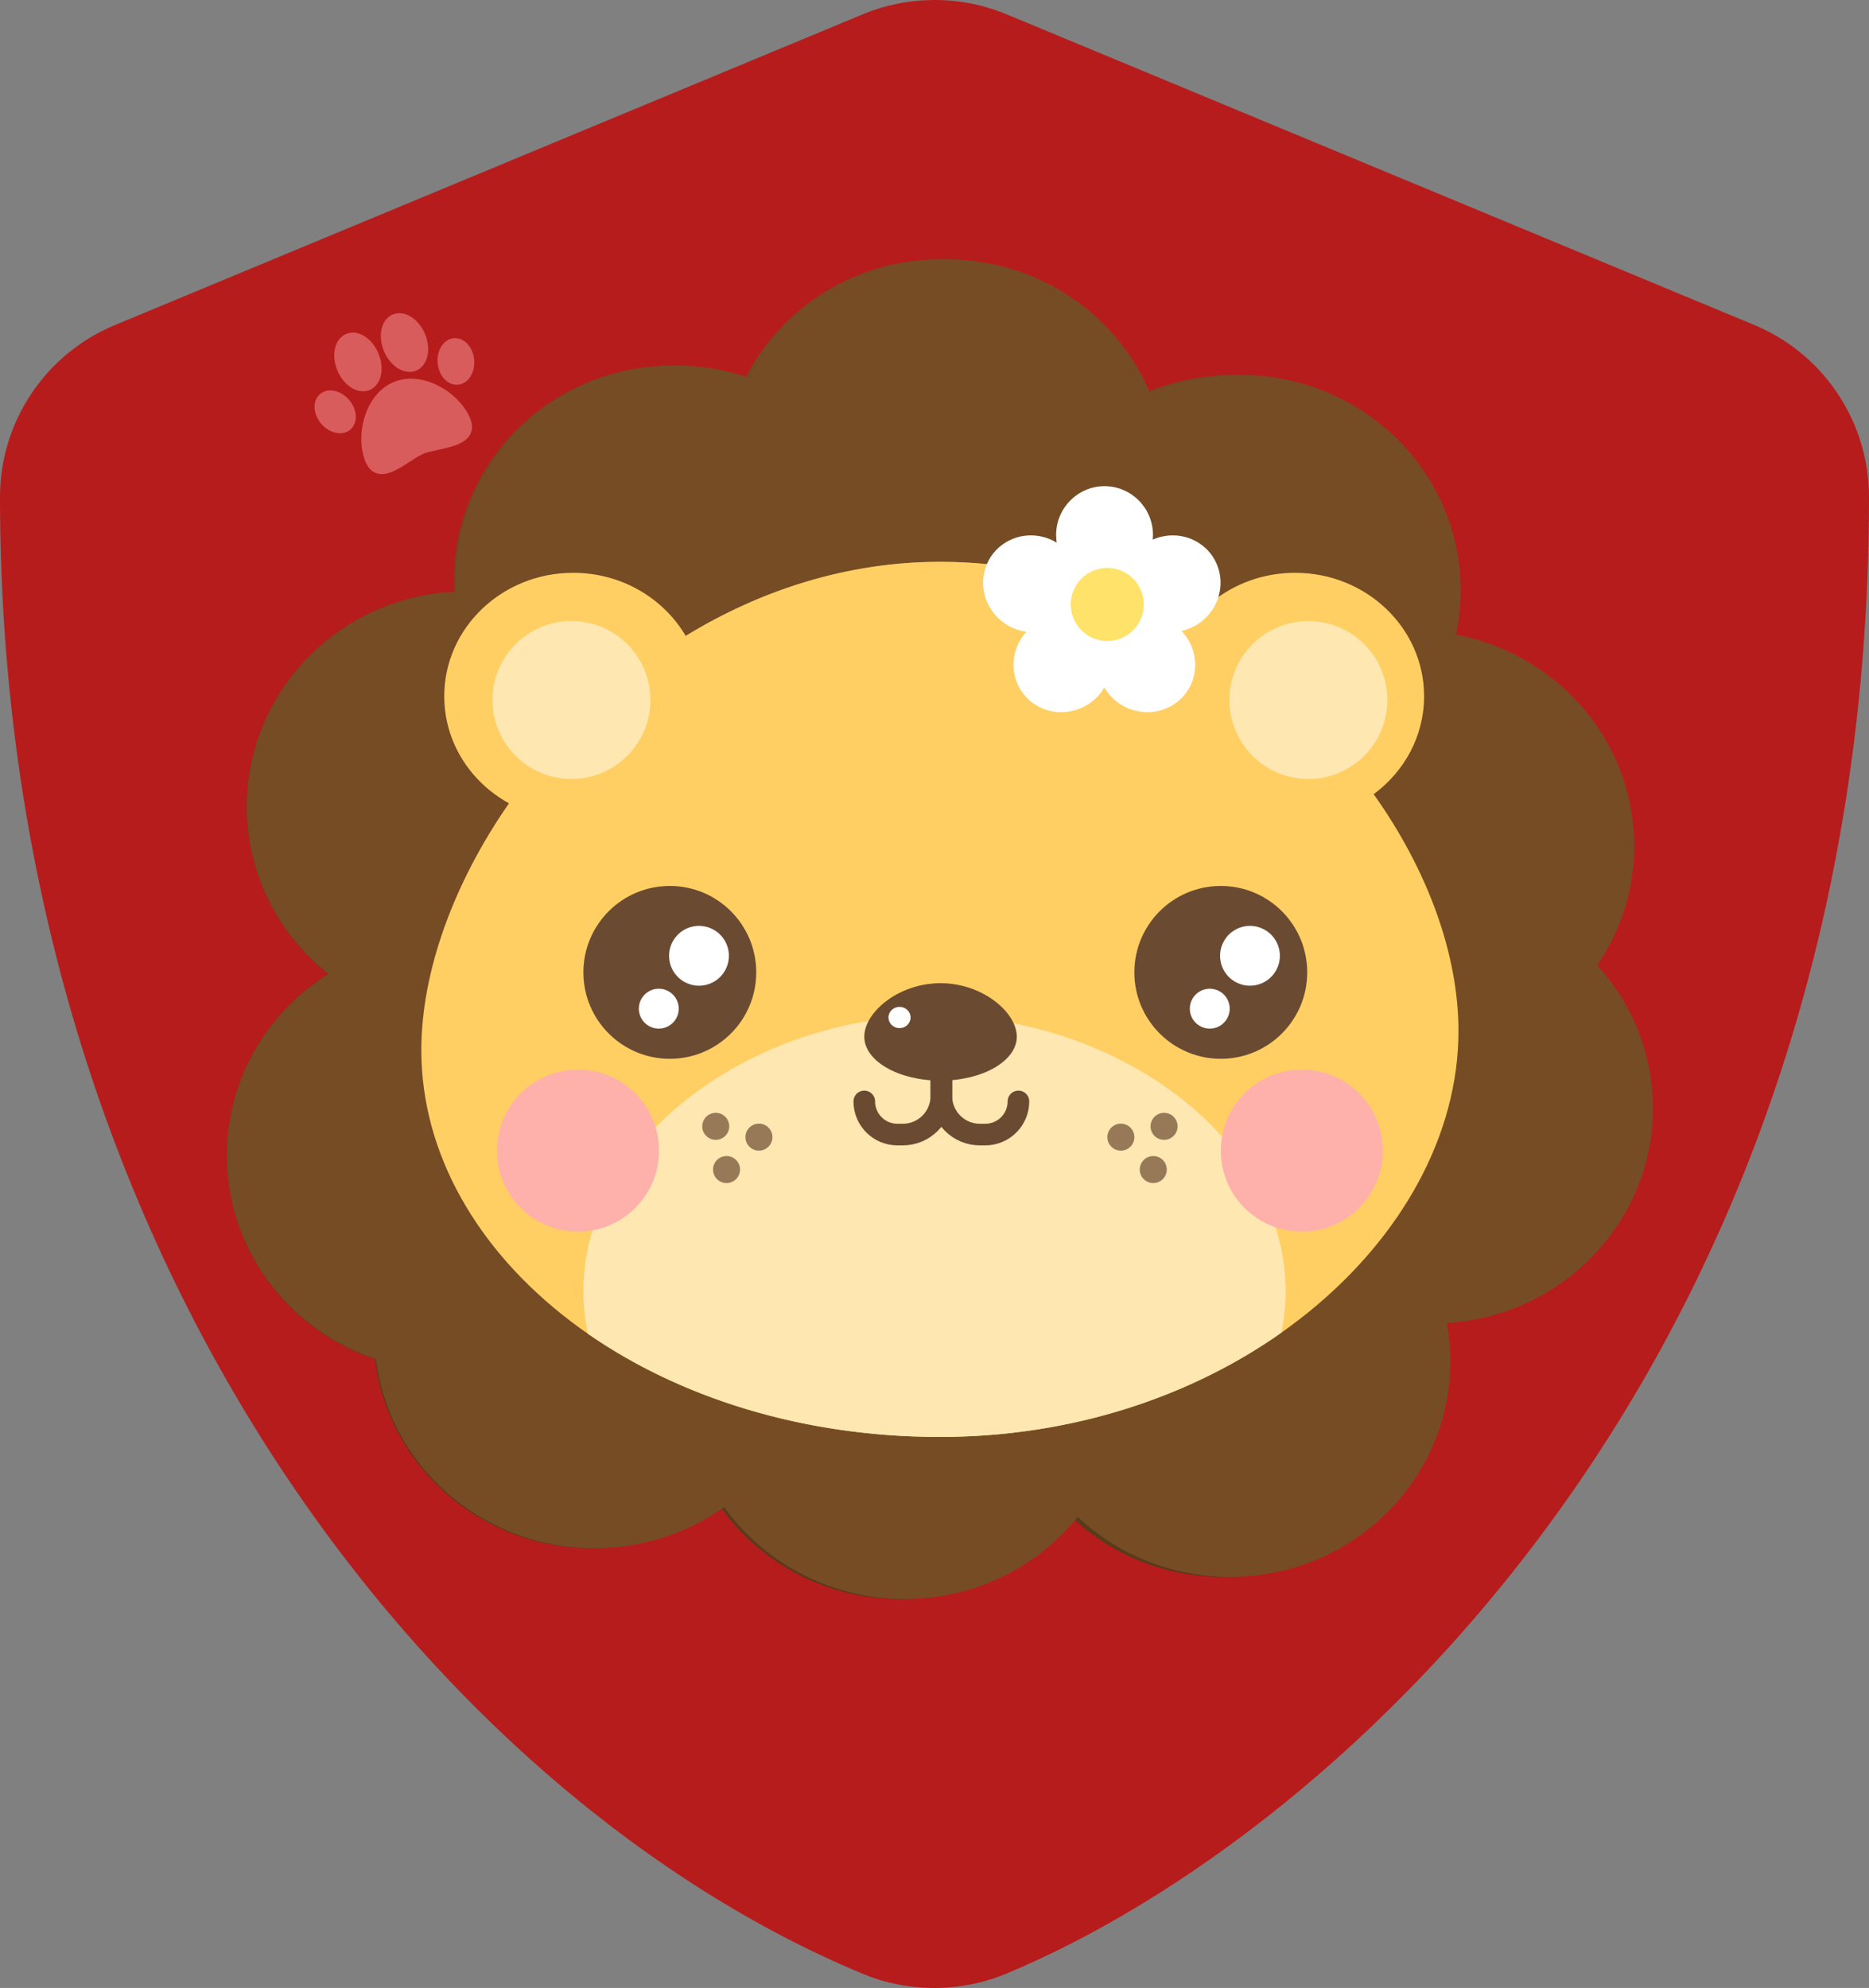 <svg width="173" height="184" viewBox="0 0 173 184" fill="none" xmlns="http://www.w3.org/2000/svg">
<rect x="0" y="0" width="173" height="184" fill="#808080" stroke="none"/>
<path d="M162.368 30.074L93.168 1.321C91.06 0.449 88.8 0 86.518 0C84.236 0 81.976 0.449 79.868 1.321L10.668 30.074C4.217 32.733 0 39.023 0 45.995C0 117.338 41.268 166.649 79.832 182.679C84.085 184.44 88.879 184.44 93.132 182.679C124.019 169.848 173 125.533 173 45.995C173 39.023 168.783 32.733 162.368 30.074Z" fill="#B71C1C"/>
<path d="M114.566 145.901C108.64 146.307 103.134 144.158 99.159 140.406C95.751 144.664 90.6 147.545 84.675 147.951C77.326 148.455 70.621 145.027 66.684 139.487C63.715 141.62 60.121 142.981 56.184 143.251C45.392 143.992 35.988 136.253 34.702 125.797C27.23 123.287 21.633 116.567 21.05 108.326C20.517 100.79 24.315 93.941 30.359 90.144C26.144 86.788 23.302 81.784 22.895 76.04C22.119 65.069 30.523 55.556 41.666 54.791C41.791 54.783 41.917 54.775 42.043 54.769C41.476 43.952 49.816 34.641 60.836 33.885C63.696 33.688 66.459 34.088 68.999 34.976C72.103 28.905 78.285 24.555 85.67 24.049C94.635 23.434 102.642 28.67 105.833 36.454C107.948 35.52 110.262 34.93 112.709 34.763C123.852 33.998 133.514 42.273 134.29 53.243C134.424 55.134 134.285 56.981 133.907 58.747C142.685 60.417 149.582 67.719 150.232 76.917C150.556 81.489 149.285 85.807 146.887 89.345C149.76 92.521 151.627 96.624 151.95 101.196C152.727 112.167 144.323 121.681 133.18 122.445C133.139 122.448 133.098 122.45 133.057 122.453C133.189 123.172 133.283 123.906 133.336 124.652C134.112 135.623 125.708 145.137 114.566 145.901Z" fill="url(#paint0_linear)"/>
<path d="M115.28 145.901C109.309 146.307 103.761 144.158 99.756 140.406C96.322 144.664 91.132 147.545 85.161 147.951C77.756 148.455 70.999 145.027 67.033 139.487C64.041 141.62 60.419 142.981 56.453 143.251C45.578 143.992 36.102 136.253 34.807 125.797C27.277 123.287 21.638 116.567 21.05 108.326C20.513 100.79 24.341 93.941 30.43 90.144C26.183 86.788 23.319 81.784 22.91 76.04C22.127 65.069 30.595 55.556 41.823 54.791C41.95 54.783 42.077 54.775 42.203 54.769C41.632 43.952 50.036 34.641 61.14 33.885C64.022 33.688 66.806 34.088 69.365 34.976C72.493 28.905 78.722 24.555 86.163 24.049C95.197 23.434 103.265 28.67 106.481 36.454C108.611 35.52 110.944 34.93 113.409 34.763C124.637 33.998 134.373 42.273 135.155 53.243C135.29 55.134 135.15 56.981 134.769 58.747C143.614 60.417 150.563 67.719 151.219 76.917C151.545 81.489 150.265 85.807 147.848 89.345C150.743 92.521 152.624 96.624 152.95 101.196C153.732 112.167 145.264 121.681 134.036 122.445C133.995 122.448 133.953 122.45 133.912 122.453C134.046 123.172 134.14 123.906 134.194 124.652C134.976 135.623 126.508 145.137 115.28 145.901Z" fill="#764C24"/>
<path d="M135 95.42C135 114.632 114.096 133 87 133C59.904 133 39 116.41 39 97.198C39 89.96 41.967 81.762 47.113 74.353C43.532 72.381 41.121 68.681 41.121 64.442C41.121 58.131 46.464 53.016 53.055 53.016C57.525 53.016 61.421 55.369 63.466 58.852C70.365 54.637 78.368 52 87 52C95.392 52 103.19 54.322 109.957 58.099C112.097 55.034 115.744 53.016 119.884 53.016C126.475 53.016 131.818 58.131 131.818 64.442C131.818 68.135 129.988 71.419 127.149 73.507C132.134 80.508 135 88.307 135 95.42Z" fill="#FFCF63"/>
<circle cx="52.895" cy="64.79" r="7.308" fill="#FFE7B1"/>
<circle cx="121.106" cy="64.79" r="7.308" fill="#FFE7B1"/>
<path fill-rule="evenodd" clip-rule="evenodd" d="M54.414 123.448C54.142 122.161 54 120.843 54 119.5C54 105.417 69.655 94 86.5 94C103.345 94 119 105.417 119 119.5C119 120.808 118.865 122.093 118.607 123.347C110.246 129.242 99.256 133 87 133C74.259 133 62.888 129.332 54.414 123.448Z" fill="#FFE7B1"/>
<g style="mix-blend-mode:multiply" opacity="0.5">
<path fill-rule="evenodd" clip-rule="evenodd" d="M64.498 58.384C63.153 62.899 62.237 68.931 66 71C73.276 75 80.921 66.119 80.921 66.119C80.921 66.119 79.5 76 88 76C96.5 76 95.395 66.119 95.395 66.119C95.395 66.119 100.263 74.918 107.5 72C112.173 70.116 110.603 62.743 108.904 57.756C108.894 57.77 108.884 57.783 108.874 57.797C102.427 54.207 94.996 52 87 52C78.776 52 71.15 54.507 64.576 58.514C64.55 58.47 64.524 58.427 64.498 58.384Z" fill="#FFCF63"/>
</g>
<path d="M87.134 95.412V101.444C87.134 103.415 88.731 105.012 90.701 105.012H91.2C92.895 105.012 94.269 103.638 94.269 101.943V101.943" stroke="#6B4A32" stroke-width="2" stroke-linecap="round" stroke-linejoin="round"/>
<path d="M87.134 95.412V101.444C87.134 103.415 85.537 105.012 83.567 105.012H83.069C81.374 105.012 80 103.638 80 101.943V101.943" stroke="#6B4A32" stroke-width="2" stroke-linecap="round" stroke-linejoin="round"/>
<path d="M94.118 95.952C94.118 98.199 90.957 100.021 87.059 100.021C83.16 100.021 80 98.199 80 95.952C80 93.704 83.16 91 87.059 91C90.957 91 94.118 93.704 94.118 95.952Z" fill="#6B4A32"/>
<ellipse cx="83.263" cy="94.176" rx="1.023" ry="0.983" fill="white"/>
<circle cx="62" cy="90" r="8" fill="#6B4A32"/>
<circle cx="64.701" cy="88.466" r="2.769" transform="rotate(-150 64.701 88.466)" fill="white"/>
<circle cx="60.979" cy="93.359" r="1.846" transform="rotate(-150 60.979 93.359)" fill="white"/>
<circle cx="113" cy="90" r="8" fill="#6B4A32"/>
<circle cx="115.701" cy="88.466" r="2.769" transform="rotate(-150 115.701 88.466)" fill="white"/>
<circle cx="111.979" cy="93.359" r="1.846" transform="rotate(-150 111.979 93.359)" fill="white"/>
<circle cx="53.5" cy="106.5" r="7.5" fill="#FEB1AA"/>
<circle cx="120.5" cy="106.5" r="7.5" fill="#FEB1AA"/>
<circle cx="66.25" cy="104.25" r="1.25" fill="#6B4A32" fill-opacity="0.7"/>
<circle cx="70.25" cy="105.25" r="1.25" fill="#6B4A32" fill-opacity="0.7"/>
<circle cx="67.25" cy="108.25" r="1.25" fill="#6B4A32" fill-opacity="0.7"/>
<circle r="1.25" transform="matrix(-1 0 0 1 107.75 104.25)" fill="#6B4A32" fill-opacity="0.7"/>
<circle r="1.25" transform="matrix(-1 0 0 1 103.75 105.25)" fill="#6B4A32" fill-opacity="0.7"/>
<circle r="1.25" transform="matrix(-1 0 0 1 106.75 108.25)" fill="#6B4A32" fill-opacity="0.7"/>
<path fill-rule="evenodd" clip-rule="evenodd" d="M38.091 29.347C37.519 28.972 36.886 28.884 36.355 29.105C35.825 29.327 35.442 29.838 35.306 30.509C35.181 31.125 35.264 31.83 35.542 32.495C35.819 33.16 36.261 33.716 36.787 34.06C37.36 34.435 37.993 34.523 38.523 34.301C39.054 34.08 39.437 33.568 39.573 32.898C39.698 32.282 39.615 31.576 39.337 30.912C39.06 30.247 38.617 29.691 38.091 29.347ZM40.643 35.741C39.186 34.975 37.692 34.842 36.437 35.365C35.182 35.889 34.226 37.044 33.746 38.618C33.313 40.033 33.346 41.575 33.834 42.744C34.071 43.311 34.425 43.671 34.886 43.813C35.341 43.954 35.826 43.863 36.324 43.655C36.853 43.434 37.396 43.081 37.929 42.735C38.395 42.432 38.835 42.145 39.202 41.992C39.519 41.86 40.001 41.756 40.511 41.647C41.702 41.391 43.053 41.1 43.526 40.196C43.751 39.766 43.746 39.265 43.513 38.705C43.025 37.537 41.952 36.429 40.643 35.741ZM32.046 30.904C32.576 30.682 33.209 30.77 33.782 31.145C34.307 31.489 34.75 32.045 35.027 32.71C35.305 33.375 35.389 34.08 35.263 34.696C35.127 35.367 34.744 35.878 34.214 36.1C33.683 36.321 33.05 36.233 32.478 35.858C31.952 35.514 31.509 34.958 31.232 34.293C30.954 33.629 30.871 32.923 30.996 32.307C31.133 31.637 31.515 31.125 32.046 30.904ZM43.362 31.936C43.016 31.509 42.562 31.284 42.084 31.301C41.7 31.315 41.333 31.493 41.052 31.802C40.665 32.227 40.466 32.856 40.505 33.527C40.538 34.075 40.728 34.59 41.041 34.975C41.387 35.402 41.84 35.627 42.319 35.61C42.484 35.604 42.646 35.568 42.799 35.504C43.003 35.419 43.191 35.286 43.351 35.109C43.738 34.684 43.937 34.055 43.897 33.384L43.897 33.384C43.865 32.836 43.675 32.322 43.362 31.936ZM30.658 36.138C31.233 36.163 31.82 36.464 32.269 36.964C32.636 37.372 32.867 37.869 32.922 38.363C32.982 38.909 32.823 39.39 32.474 39.718C32.354 39.831 32.214 39.921 32.06 39.985C31.857 40.069 31.63 40.109 31.392 40.099C30.817 40.075 30.23 39.774 29.781 39.274L29.781 39.274C29.415 38.865 29.183 38.368 29.128 37.874C29.069 37.329 29.227 36.847 29.576 36.52C29.857 36.256 30.241 36.121 30.658 36.138Z" fill="#E57373" fill-opacity="0.74"/>
<path d="M106.702 49.945C106.716 49.803 106.722 49.659 106.722 49.513C106.722 47.021 104.715 45 102.24 45C99.764 45 97.757 47.021 97.757 49.513C97.757 49.755 97.776 49.993 97.812 50.224C96.319 49.321 94.385 49.304 92.886 50.337C90.858 51.733 90.393 54.521 91.846 56.563C92.621 57.651 93.785 58.308 95.01 58.472C94.886 58.609 94.768 58.755 94.658 58.909C93.205 60.95 93.671 63.738 95.699 65.135C97.727 66.531 100.549 66.008 102.003 63.967C102.081 63.856 102.154 63.744 102.221 63.63C102.289 63.744 102.361 63.856 102.44 63.967C103.893 66.008 106.716 66.531 108.744 65.135C110.772 63.738 111.238 60.95 109.784 58.909C109.655 58.727 109.515 58.558 109.366 58.401C110.442 58.159 111.441 57.532 112.131 56.563C113.585 54.521 113.119 51.733 111.091 50.337C109.766 49.424 108.102 49.331 106.702 49.945Z" fill="white"/>
<g style="mix-blend-mode:multiply">
<circle cx="102.493" cy="55.947" r="3.382" transform="rotate(24.655 102.493 55.947)" fill="#FFCE05" fill-opacity="0.6"/>
</g>
<defs>
<linearGradient id="paint0_linear" x1="86.5" y1="24" x2="86.5" y2="148" gradientUnits="userSpaceOnUse">
<stop stop-color="#764C24"/>
<stop offset="1" stop-color="#58391B"/>
</linearGradient>
</defs>
</svg>
